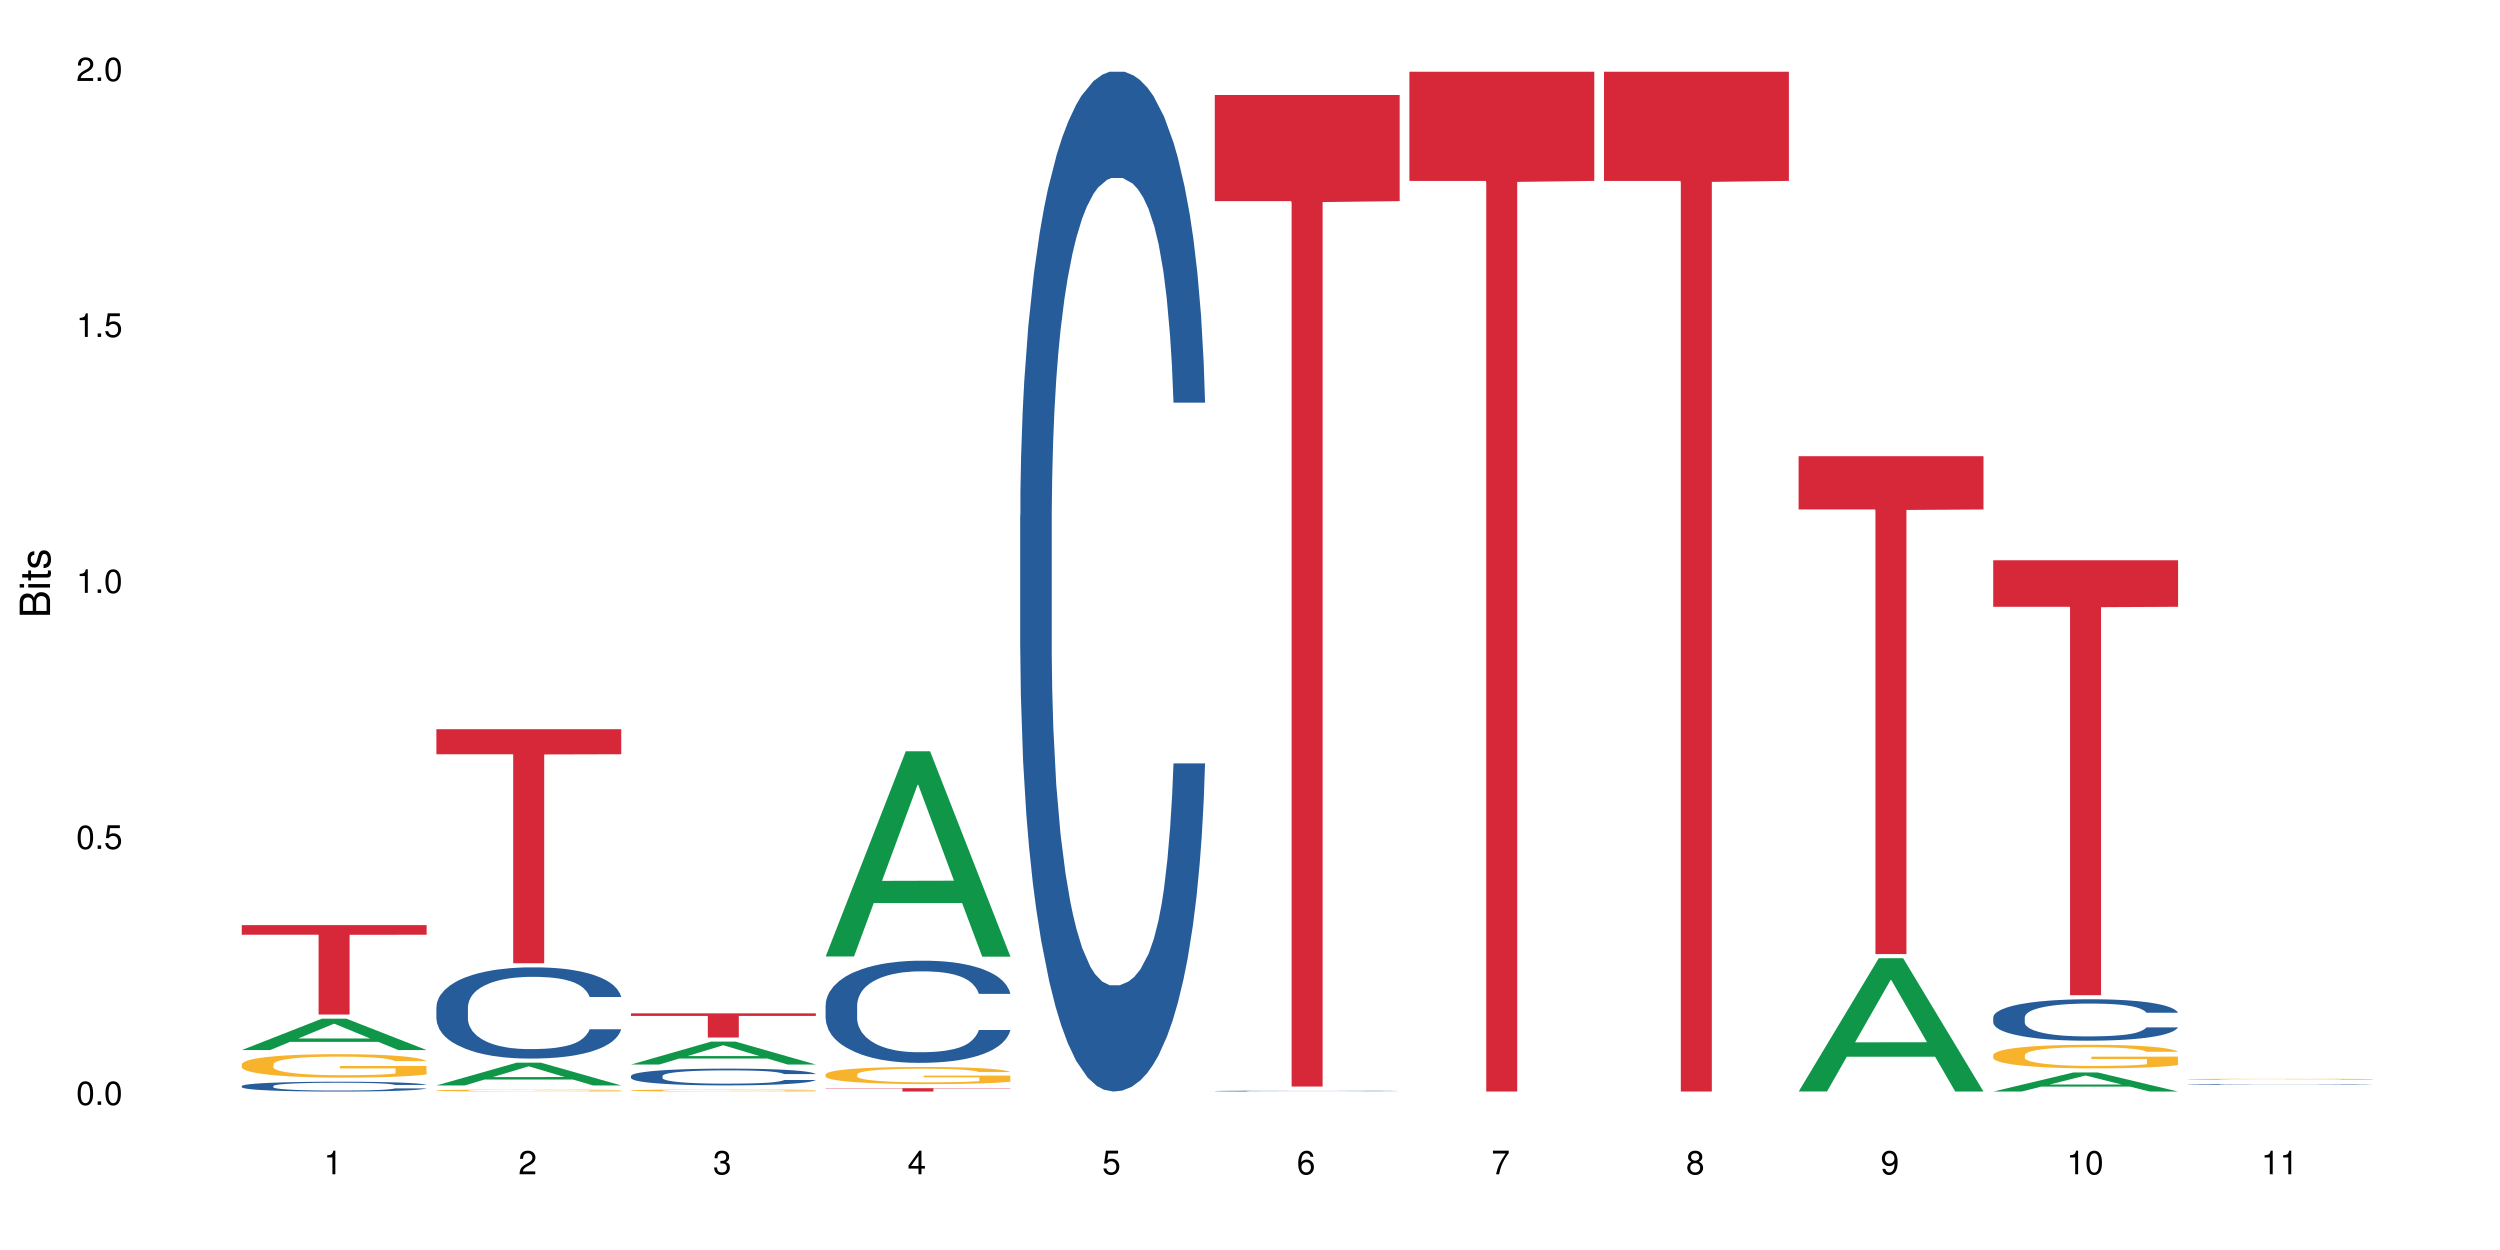 <?xml version="1.0" encoding="UTF-8"?>
<svg xmlns="http://www.w3.org/2000/svg" xmlns:xlink="http://www.w3.org/1999/xlink" width="720pt" height="360pt" viewBox="0 0 720 360" version="1.1">
<defs>
<g>
<symbol overflow="visible" id="glyph0-0">
<path style="stroke:none;" d=""/>
</symbol>
<symbol overflow="visible" id="glyph0-1">
<path style="stroke:none;" d="M 2.641 -6.797 C 2 -6.797 1.422 -6.531 1.078 -6.047 C 0.641 -5.453 0.406 -4.547 0.406 -3.297 C 0.406 -1 1.188 0.219 2.641 0.219 C 4.078 0.219 4.859 -1 4.859 -3.234 C 4.859 -4.562 4.656 -5.438 4.203 -6.047 C 3.844 -6.531 3.281 -6.797 2.641 -6.797 Z M 2.641 -6.047 C 3.547 -6.047 4 -5.125 4 -3.312 C 4 -1.375 3.562 -0.484 2.625 -0.484 C 1.734 -0.484 1.281 -1.422 1.281 -3.281 C 1.281 -5.141 1.734 -6.047 2.641 -6.047 Z M 2.641 -6.047 "/>
</symbol>
<symbol overflow="visible" id="glyph0-2">
<path style="stroke:none;" d="M 1.828 -1 L 0.828 -1 L 0.828 0 L 1.828 0 Z M 1.828 -1 "/>
</symbol>
<symbol overflow="visible" id="glyph0-3">
<path style="stroke:none;" d="M 4.562 -6.797 L 1.062 -6.797 L 0.547 -3.094 L 1.328 -3.094 C 1.719 -3.562 2.047 -3.734 2.578 -3.734 C 3.484 -3.734 4.062 -3.109 4.062 -2.094 C 4.062 -1.125 3.484 -0.531 2.578 -0.531 C 1.828 -0.531 1.375 -0.906 1.188 -1.672 L 0.328 -1.672 C 0.453 -1.109 0.547 -0.844 0.75 -0.594 C 1.125 -0.078 1.828 0.219 2.594 0.219 C 3.969 0.219 4.922 -0.781 4.922 -2.219 C 4.922 -3.562 4.031 -4.484 2.719 -4.484 C 2.25 -4.484 1.859 -4.359 1.469 -4.062 L 1.734 -5.969 L 4.562 -5.969 Z M 4.562 -6.797 "/>
</symbol>
<symbol overflow="visible" id="glyph0-4">
<path style="stroke:none;" d="M 2.484 -4.844 L 2.484 0 L 3.328 0 L 3.328 -6.797 L 2.766 -6.797 C 2.469 -5.75 2.281 -5.609 0.984 -5.453 L 0.984 -4.844 Z M 2.484 -4.844 "/>
</symbol>
<symbol overflow="visible" id="glyph0-5">
<path style="stroke:none;" d="M 4.859 -0.828 L 1.281 -0.828 C 1.359 -1.391 1.672 -1.75 2.5 -2.234 L 3.469 -2.75 C 4.406 -3.266 4.906 -3.969 4.906 -4.812 C 4.906 -5.375 4.672 -5.906 4.266 -6.266 C 3.859 -6.625 3.375 -6.797 2.719 -6.797 C 1.859 -6.797 1.219 -6.5 0.844 -5.922 C 0.609 -5.562 0.5 -5.125 0.484 -4.438 L 1.328 -4.438 C 1.359 -4.906 1.406 -5.188 1.531 -5.406 C 1.75 -5.812 2.188 -6.062 2.703 -6.062 C 3.469 -6.062 4.031 -5.516 4.031 -4.781 C 4.031 -4.25 3.719 -3.797 3.125 -3.438 L 2.234 -2.938 C 0.812 -2.141 0.406 -1.5 0.328 0 L 4.859 0 Z M 4.859 -0.828 "/>
</symbol>
<symbol overflow="visible" id="glyph0-6">
<path style="stroke:none;" d="M 2.125 -3.125 L 2.578 -3.125 C 3.516 -3.125 3.984 -2.703 3.984 -1.891 C 3.984 -1.031 3.469 -0.531 2.578 -0.531 C 1.656 -0.531 1.203 -0.984 1.156 -1.969 L 0.312 -1.969 C 0.344 -1.422 0.438 -1.078 0.609 -0.766 C 0.953 -0.109 1.625 0.219 2.547 0.219 C 3.953 0.219 4.859 -0.609 4.859 -1.906 C 4.859 -2.766 4.516 -3.25 3.703 -3.516 C 4.344 -3.766 4.656 -4.25 4.656 -4.938 C 4.656 -6.109 3.875 -6.797 2.578 -6.797 C 1.203 -6.797 0.484 -6.047 0.453 -4.609 L 1.297 -4.609 C 1.312 -5.016 1.344 -5.25 1.453 -5.453 C 1.641 -5.828 2.062 -6.062 2.594 -6.062 C 3.344 -6.062 3.797 -5.625 3.797 -4.906 C 3.797 -4.422 3.609 -4.141 3.25 -3.984 C 3.016 -3.891 2.719 -3.844 2.125 -3.844 Z M 2.125 -3.125 "/>
</symbol>
<symbol overflow="visible" id="glyph0-7">
<path style="stroke:none;" d="M 3.141 -1.625 L 3.141 0 L 3.984 0 L 3.984 -1.625 L 4.984 -1.625 L 4.984 -2.391 L 3.984 -2.391 L 3.984 -6.797 L 3.359 -6.797 L 0.266 -2.516 L 0.266 -1.625 Z M 3.141 -2.391 L 1 -2.391 L 3.141 -5.359 Z M 3.141 -2.391 "/>
</symbol>
<symbol overflow="visible" id="glyph0-8">
<path style="stroke:none;" d="M 4.781 -5.031 C 4.609 -6.141 3.891 -6.797 2.844 -6.797 C 2.094 -6.797 1.422 -6.438 1.031 -5.828 C 0.609 -5.172 0.406 -4.344 0.406 -3.094 C 0.406 -1.953 0.578 -1.234 0.984 -0.625 C 1.359 -0.078 1.953 0.219 2.703 0.219 C 3.984 0.219 4.922 -0.734 4.922 -2.078 C 4.922 -3.344 4.062 -4.234 2.844 -4.234 C 2.172 -4.234 1.641 -3.969 1.281 -3.469 C 1.281 -5.125 1.828 -6.047 2.797 -6.047 C 3.391 -6.047 3.797 -5.672 3.938 -5.031 Z M 2.734 -3.484 C 3.547 -3.484 4.062 -2.922 4.062 -2 C 4.062 -1.156 3.484 -0.531 2.703 -0.531 C 1.922 -0.531 1.328 -1.188 1.328 -2.047 C 1.328 -2.891 1.906 -3.484 2.734 -3.484 Z M 2.734 -3.484 "/>
</symbol>
<symbol overflow="visible" id="glyph0-9">
<path style="stroke:none;" d="M 4.984 -6.797 L 0.438 -6.797 L 0.438 -5.969 L 4.109 -5.969 C 2.5 -3.656 1.828 -2.234 1.328 0 L 2.219 0 C 2.594 -2.172 3.453 -4.047 4.984 -6.094 Z M 4.984 -6.797 "/>
</symbol>
<symbol overflow="visible" id="glyph0-10">
<path style="stroke:none;" d="M 3.75 -3.578 C 4.453 -4 4.688 -4.344 4.688 -4.984 C 4.688 -6.047 3.844 -6.797 2.641 -6.797 C 1.438 -6.797 0.594 -6.047 0.594 -4.984 C 0.594 -4.359 0.828 -4.016 1.516 -3.578 C 0.734 -3.203 0.359 -2.641 0.359 -1.891 C 0.359 -0.641 1.297 0.219 2.641 0.219 C 3.984 0.219 4.922 -0.641 4.922 -1.875 C 4.922 -2.641 4.531 -3.203 3.75 -3.578 Z M 2.641 -6.047 C 3.359 -6.047 3.812 -5.625 3.812 -4.969 C 3.812 -4.344 3.344 -3.922 2.641 -3.922 C 1.922 -3.922 1.453 -4.344 1.453 -4.984 C 1.453 -5.625 1.922 -6.047 2.641 -6.047 Z M 2.641 -3.203 C 3.484 -3.203 4.062 -2.672 4.062 -1.875 C 4.062 -1.062 3.484 -0.531 2.625 -0.531 C 1.797 -0.531 1.219 -1.078 1.219 -1.875 C 1.219 -2.672 1.797 -3.203 2.641 -3.203 Z M 2.641 -3.203 "/>
</symbol>
<symbol overflow="visible" id="glyph0-11">
<path style="stroke:none;" d="M 0.516 -1.547 C 0.672 -0.438 1.406 0.219 2.438 0.219 C 3.188 0.219 3.859 -0.141 4.266 -0.75 C 4.688 -1.406 4.891 -2.25 4.891 -3.484 C 4.891 -4.625 4.703 -5.359 4.312 -5.953 C 3.938 -6.5 3.344 -6.797 2.594 -6.797 C 1.297 -6.797 0.359 -5.844 0.359 -4.516 C 0.359 -3.25 1.234 -2.344 2.453 -2.344 C 3.094 -2.344 3.562 -2.578 4.016 -3.109 C 4 -1.453 3.469 -0.531 2.5 -0.531 C 1.906 -0.531 1.484 -0.906 1.359 -1.547 Z M 2.578 -6.062 C 3.375 -6.062 3.969 -5.406 3.969 -4.531 C 3.969 -3.688 3.375 -3.094 2.547 -3.094 C 1.734 -3.094 1.234 -3.672 1.234 -4.578 C 1.234 -5.438 1.797 -6.062 2.578 -6.062 Z M 2.578 -6.062 "/>
</symbol>
<symbol overflow="visible" id="glyph1-0">
<path style="stroke:none;" d=""/>
</symbol>
<symbol overflow="visible" id="glyph1-1">
<path style="stroke:none;" d="M 0 -0.953 L 0 -4.891 C 0 -5.719 -0.234 -6.344 -0.734 -6.797 C -1.188 -7.234 -1.812 -7.469 -2.5 -7.469 C -3.547 -7.469 -4.188 -7 -4.625 -5.875 C -4.984 -6.672 -5.641 -7.094 -6.531 -7.094 C -7.156 -7.094 -7.734 -6.859 -8.141 -6.391 C -8.562 -5.938 -8.75 -5.344 -8.75 -4.5 L -8.75 -0.953 Z M -4.984 -2.062 L -7.766 -2.062 L -7.766 -4.219 C -7.766 -4.844 -7.688 -5.203 -7.453 -5.5 C -7.219 -5.812 -6.859 -5.969 -6.375 -5.969 C -5.906 -5.969 -5.531 -5.812 -5.297 -5.5 C -5.062 -5.203 -4.984 -4.844 -4.984 -4.219 Z M -0.984 -2.062 L -4 -2.062 L -4 -4.781 C -4 -5.328 -3.859 -5.688 -3.578 -5.953 C -3.297 -6.219 -2.922 -6.359 -2.484 -6.359 C -2.062 -6.359 -1.688 -6.219 -1.406 -5.953 C -1.109 -5.688 -0.984 -5.328 -0.984 -4.781 Z M -0.984 -2.062 "/>
</symbol>
<symbol overflow="visible" id="glyph1-2">
<path style="stroke:none;" d="M -6.281 -1.797 L -6.281 -0.797 L 0 -0.797 L 0 -1.797 Z M -8.75 -1.797 L -8.75 -0.797 L -7.484 -0.797 L -7.484 -1.797 Z M -8.75 -1.797 "/>
</symbol>
<symbol overflow="visible" id="glyph1-3">
<path style="stroke:none;" d="M -6.281 -3.047 L -6.281 -2.016 L -8.016 -2.016 L -8.016 -1.016 L -6.281 -1.016 L -6.281 -0.172 L -5.469 -0.172 L -5.469 -1.016 L -0.719 -1.016 C -0.078 -1.016 0.281 -1.453 0.281 -2.234 C 0.281 -2.469 0.25 -2.719 0.188 -3.047 L -0.641 -3.047 C -0.609 -2.922 -0.594 -2.766 -0.594 -2.562 C -0.594 -2.141 -0.719 -2.016 -1.156 -2.016 L -5.469 -2.016 L -5.469 -3.047 Z M -6.281 -3.047 "/>
</symbol>
<symbol overflow="visible" id="glyph1-4">
<path style="stroke:none;" d="M -4.531 -5.25 C -5.766 -5.25 -6.469 -4.422 -6.469 -2.969 C -6.469 -1.516 -5.719 -0.562 -4.547 -0.562 C -3.562 -0.562 -3.094 -1.062 -2.734 -2.562 L -2.516 -3.484 C -2.344 -4.188 -2.094 -4.469 -1.625 -4.469 C -1.047 -4.469 -0.641 -3.875 -0.641 -3 C -0.641 -2.453 -0.797 -2 -1.062 -1.75 C -1.25 -1.594 -1.422 -1.531 -1.875 -1.469 L -1.875 -0.406 C -0.422 -0.453 0.281 -1.266 0.281 -2.922 C 0.281 -4.5 -0.5 -5.516 -1.719 -5.516 C -2.656 -5.516 -3.172 -4.984 -3.469 -3.734 L -3.703 -2.766 C -3.891 -1.953 -4.156 -1.609 -4.594 -1.609 C -5.172 -1.609 -5.547 -2.125 -5.547 -2.938 C -5.547 -3.75 -5.203 -4.172 -4.531 -4.203 Z M -4.531 -5.25 "/>
</symbol>
</g>
</defs>
<g id="surface120470">
<rect x="0" y="0" width="720" height="360" style="fill:rgb(100%,100%,100%);fill-opacity:1;stroke:none;"/>
<path style=" stroke:none;fill-rule:nonzero;fill:rgb(6.275%,58.824%,28.235%);fill-opacity:1;" d="M 69.629 302.414 L 69.688 302.406 L 92.723 293.371 L 99.723 293.371 L 122.875 302.422 L 114.738 302.422 L 108.938 300.059 L 83.508 300.059 L 77.82 302.414 L 69.629 302.414 L 85.957 299.082 L 106.605 299.074 L 96.309 294.852 L 96.195 294.84 L 96.082 294.867 L 85.898 299.074 L 85.957 299.082 Z M 69.629 302.414 "/>
<path style=" stroke:none;fill-rule:nonzero;fill:rgb(14.51%,36.078%,60%);fill-opacity:1;" d="M 69.629 312.773 L 69.695 312.77 L 69.695 312.707 L 69.891 312.609 L 70.344 312.484 L 70.797 312.398 L 71.969 312.246 L 73.59 312.098 L 75.277 311.984 L 76.512 311.918 L 77.617 311.867 L 80.148 311.77 L 81.773 311.723 L 83.523 311.676 L 85.668 311.633 L 87.227 311.605 L 90.73 311.566 L 93.328 311.547 L 95.344 311.539 L 99.691 311.539 L 102.289 311.551 L 104.172 311.562 L 106.25 311.586 L 108.004 311.605 L 111.055 311.664 L 113.781 311.738 L 115.016 311.777 L 116.965 311.859 L 118.457 311.938 L 119.496 312.004 L 120.664 312.098 L 121.703 312.215 L 122.484 312.348 L 122.875 312.457 L 113.781 312.457 L 113.328 312.355 L 112.809 312.273 L 111.836 312.168 L 110.859 312.094 L 109.496 312.02 L 108.266 311.969 L 106.574 311.922 L 105.082 311.891 L 103.523 311.867 L 102.031 311.852 L 99.172 311.836 L 95.863 311.836 L 94.629 311.84 L 92.098 311.859 L 90.73 311.879 L 88.785 311.914 L 87.422 311.949 L 85.797 312 L 84.695 312.043 L 83.328 312.113 L 82.355 312.172 L 81.254 312.258 L 80.602 312.32 L 80.02 312.395 L 79.5 312.48 L 79.109 312.57 L 78.852 312.664 L 78.719 312.758 L 78.719 313.16 L 78.852 313.254 L 79.176 313.363 L 80.02 313.52 L 81.254 313.656 L 82.68 313.766 L 84.043 313.844 L 84.824 313.879 L 85.863 313.922 L 87.484 313.973 L 89.824 314.023 L 91.188 314.043 L 93.266 314.066 L 95.406 314.074 L 98.266 314.074 L 100.797 314.066 L 102.484 314.051 L 104.238 314.031 L 106.641 313.988 L 108.133 313.945 L 109.434 313.898 L 110.406 313.848 L 111.055 313.805 L 112.031 313.727 L 112.809 313.637 L 113.395 313.547 L 113.781 313.461 L 122.875 313.461 L 122.484 313.562 L 121.898 313.664 L 121.316 313.738 L 120.406 313.828 L 119.367 313.91 L 117.875 314 L 116.641 314.059 L 115.016 314.125 L 113.523 314.176 L 111.898 314.219 L 109.496 314.27 L 107.938 314.297 L 106.25 314.32 L 104.238 314.34 L 101.707 314.359 L 98.977 314.367 L 96.445 314.371 L 93.719 314.367 L 91.707 314.355 L 89.043 314.332 L 85.73 314.285 L 83.328 314.234 L 81.445 314.188 L 79.824 314.137 L 78.004 314.066 L 75.668 313.953 L 74.238 313.863 L 73.266 313.793 L 72.16 313.691 L 71.383 313.598 L 70.473 313.453 L 69.824 313.27 L 69.629 313.129 Z M 69.629 312.773 "/>
<path style=" stroke:none;fill-rule:nonzero;fill:rgb(96.863%,70.196%,16.863%);fill-opacity:1;" d="M 69.629 306.496 L 69.695 306.488 L 69.695 306.367 L 69.953 306.09 L 70.602 305.707 L 71.449 305.391 L 72.355 305.145 L 72.941 305.016 L 73.914 304.828 L 74.758 304.695 L 76.902 304.418 L 79.629 304.156 L 81.121 304.047 L 82.809 303.941 L 85.215 303.824 L 86.316 303.781 L 89.691 303.684 L 93.523 303.621 L 97.746 303.602 L 99.691 303.609 L 102.355 303.633 L 105.992 303.699 L 108.07 303.762 L 109.691 303.824 L 111.379 303.902 L 113.457 304.027 L 115.406 304.176 L 116.965 304.324 L 118.523 304.508 L 119.82 304.707 L 120.926 304.922 L 121.898 305.18 L 122.484 305.398 L 122.875 305.613 L 113.848 305.613 L 113.328 305.398 L 112.742 305.23 L 111.77 305.027 L 110.797 304.879 L 109.82 304.762 L 108.004 304.602 L 106.445 304.504 L 104.496 304.418 L 102.613 304.359 L 100.473 304.324 L 99.172 304.312 L 95.73 304.312 L 92.613 304.355 L 90.797 304.402 L 89.5 304.453 L 87.68 304.547 L 86.578 304.621 L 85.926 304.668 L 83.98 304.859 L 82.68 305.035 L 81.965 305.152 L 81.059 305.336 L 80.406 305.504 L 79.695 305.75 L 79.305 305.934 L 78.785 306.355 L 78.719 307.465 L 78.914 307.699 L 79.305 307.953 L 79.824 308.176 L 80.602 308.41 L 81.383 308.59 L 82.746 308.828 L 83.914 308.988 L 84.824 309.094 L 86.578 309.262 L 87.289 309.316 L 88.98 309.43 L 90.73 309.516 L 92.875 309.59 L 94.5 309.625 L 97.094 309.656 L 100.406 309.656 L 104.305 309.621 L 106.77 309.57 L 108.457 309.52 L 109.562 309.477 L 110.926 309.41 L 111.898 309.348 L 112.809 309.281 L 113.914 309.176 L 113.914 307.699 L 97.875 307.695 L 97.875 307.004 L 122.809 306.996 L 122.875 309.41 L 121.512 309.578 L 119.82 309.738 L 118.199 309.859 L 116.512 309.965 L 114.109 310.082 L 112.16 310.156 L 109.172 310.242 L 106.445 310.297 L 103.59 310.336 L 101.055 310.355 L 98.07 310.359 L 95.406 310.348 L 92.551 310.312 L 90.277 310.262 L 88.199 310.199 L 86.121 310.121 L 83.523 309.988 L 81.836 309.887 L 80.082 309.754 L 78.332 309.602 L 76.773 309.434 L 75.734 309.305 L 74.695 309.156 L 73.59 308.973 L 72.551 308.762 L 71.773 308.57 L 71.059 308.355 L 70.539 308.152 L 70.02 307.871 L 69.758 307.652 L 69.629 307.461 Z M 69.629 306.496 "/>
<path style=" stroke:none;fill-rule:nonzero;fill:rgb(83.922%,15.686%,22.353%);fill-opacity:1;" d="M 69.629 266.445 L 122.875 266.445 L 122.875 269.203 L 100.684 269.227 L 100.684 292.191 L 91.754 292.191 L 91.754 269.25 L 91.625 269.203 L 69.629 269.203 Z M 69.629 266.445 "/>
<path style=" stroke:none;fill-rule:nonzero;fill:rgb(6.275%,58.824%,28.235%);fill-opacity:1;" d="M 125.676 312.605 L 125.734 312.598 L 148.77 306.051 L 155.77 306.051 L 178.918 312.613 L 170.785 312.613 L 164.984 310.898 L 139.555 310.898 L 133.867 312.605 L 125.676 312.605 L 142 310.191 L 162.652 310.184 L 152.355 307.121 L 152.242 307.117 L 152.129 307.137 L 141.945 310.184 L 142 310.191 Z M 125.676 312.605 "/>
<path style=" stroke:none;fill-rule:nonzero;fill:rgb(14.51%,36.078%,60%);fill-opacity:1;" d="M 125.676 290.035 L 125.742 290.012 L 125.742 289.434 L 125.934 288.523 L 126.391 287.371 L 126.844 286.578 L 128.012 285.16 L 129.637 283.793 L 131.324 282.738 L 132.559 282.113 L 133.664 281.633 L 136.195 280.742 L 137.816 280.289 L 139.57 279.879 L 141.715 279.473 L 143.273 279.23 L 146.777 278.848 L 149.375 278.68 L 151.391 278.605 L 155.738 278.605 L 158.336 278.703 L 160.219 278.824 L 162.297 279.016 L 164.051 279.23 L 167.102 279.758 L 169.828 280.434 L 171.062 280.816 L 173.012 281.559 L 174.504 282.281 L 175.543 282.906 L 176.711 283.793 L 177.75 284.875 L 178.531 286.098 L 178.918 287.129 L 169.828 287.129 L 169.375 286.168 L 168.855 285.426 L 167.883 284.441 L 166.906 283.746 L 165.543 283.047 L 164.309 282.594 L 162.621 282.137 L 161.129 281.848 L 159.57 281.633 L 158.078 281.488 L 155.219 281.344 L 151.906 281.344 L 150.676 281.391 L 148.141 281.586 L 146.777 281.754 L 144.832 282.09 L 143.469 282.402 L 141.844 282.879 L 140.738 283.289 L 139.375 283.914 L 138.402 284.465 L 137.297 285.258 L 136.648 285.859 L 136.066 286.531 L 135.547 287.32 L 135.156 288.164 L 134.895 289.051 L 134.766 289.914 L 134.766 293.637 L 134.895 294.5 L 135.219 295.508 L 136.066 296.973 L 137.297 298.246 L 138.727 299.254 L 140.09 299.973 L 140.871 300.309 L 141.91 300.695 L 143.531 301.176 L 145.871 301.652 L 147.234 301.848 L 149.312 302.039 L 151.453 302.133 L 154.312 302.133 L 156.844 302.039 L 158.531 301.918 L 160.285 301.727 L 162.688 301.316 L 164.18 300.934 L 165.48 300.477 L 166.453 300.023 L 167.102 299.637 L 168.074 298.895 L 168.855 298.078 L 169.441 297.238 L 169.828 296.422 L 178.918 296.422 L 178.531 297.379 L 177.945 298.316 L 177.363 299.012 L 176.453 299.855 L 175.414 300.598 L 173.922 301.438 L 172.688 301.988 L 171.062 302.59 L 169.57 303.047 L 167.945 303.453 L 165.543 303.934 L 163.984 304.176 L 162.297 304.391 L 160.285 304.582 L 157.754 304.75 L 155.023 304.848 L 152.492 304.871 L 149.766 304.824 L 147.754 304.727 L 145.09 304.512 L 141.777 304.078 L 139.375 303.621 L 137.492 303.168 L 135.871 302.688 L 134.051 302.039 L 131.715 300.98 L 130.285 300.164 L 129.312 299.492 L 128.207 298.559 L 127.43 297.719 L 126.52 296.371 L 125.871 294.668 L 125.676 293.348 Z M 125.676 290.035 "/>
<path style=" stroke:none;fill-rule:nonzero;fill:rgb(96.863%,70.196%,16.863%);fill-opacity:1;" d="M 125.676 314.039 L 125.742 314.039 L 125.742 314.027 L 126 314.004 L 126.648 313.973 L 127.492 313.945 L 128.402 313.922 L 128.988 313.914 L 129.961 313.895 L 130.805 313.883 L 132.949 313.859 L 135.676 313.84 L 137.168 313.828 L 138.855 313.82 L 141.258 313.809 L 142.363 313.805 L 145.738 313.797 L 149.57 313.793 L 158.402 313.793 L 162.039 313.801 L 164.117 313.805 L 165.738 313.809 L 167.426 313.816 L 169.504 313.828 L 171.453 313.84 L 173.012 313.852 L 174.57 313.867 L 175.867 313.887 L 176.973 313.906 L 177.945 313.926 L 178.531 313.945 L 178.918 313.965 L 169.895 313.965 L 169.375 313.945 L 168.789 313.93 L 167.816 313.914 L 166.844 313.902 L 165.867 313.891 L 164.051 313.875 L 162.492 313.867 L 160.543 313.859 L 158.66 313.855 L 156.52 313.852 L 151.777 313.852 L 148.66 313.855 L 146.844 313.859 L 145.543 313.863 L 143.727 313.871 L 142.621 313.879 L 141.973 313.883 L 140.027 313.898 L 138.727 313.914 L 138.012 313.926 L 137.105 313.941 L 136.453 313.953 L 135.738 313.977 L 135.352 313.992 L 134.832 314.027 L 134.766 314.121 L 134.961 314.141 L 135.352 314.164 L 135.871 314.184 L 136.648 314.203 L 137.43 314.219 L 138.793 314.238 L 139.961 314.254 L 140.871 314.262 L 142.621 314.277 L 143.336 314.281 L 145.023 314.289 L 146.777 314.297 L 148.922 314.305 L 150.543 314.309 L 160.348 314.309 L 162.816 314.305 L 164.504 314.297 L 165.609 314.297 L 166.973 314.289 L 167.945 314.285 L 168.855 314.277 L 169.961 314.27 L 169.961 314.141 L 153.922 314.141 L 153.922 314.082 L 178.855 314.082 L 178.918 314.289 L 177.555 314.305 L 175.867 314.316 L 174.246 314.328 L 172.555 314.336 L 170.152 314.348 L 168.207 314.352 L 165.219 314.359 L 162.492 314.367 L 159.637 314.367 L 157.102 314.371 L 151.453 314.371 L 148.598 314.367 L 146.324 314.363 L 144.246 314.355 L 142.168 314.352 L 139.57 314.34 L 137.883 314.328 L 136.129 314.32 L 134.375 314.305 L 132.816 314.293 L 131.777 314.281 L 130.742 314.266 L 129.637 314.25 L 128.598 314.234 L 127.82 314.219 L 127.105 314.199 L 126.586 314.18 L 126.066 314.156 L 125.805 314.137 L 125.676 314.121 Z M 125.676 314.039 "/>
<path style=" stroke:none;fill-rule:nonzero;fill:rgb(83.922%,15.686%,22.353%);fill-opacity:1;" d="M 125.676 210 L 178.918 210 L 178.918 217.219 L 156.73 217.281 L 156.73 277.43 L 147.801 277.43 L 147.801 217.344 L 147.672 217.219 L 125.676 217.219 Z M 125.676 210 "/>
<path style=" stroke:none;fill-rule:nonzero;fill:rgb(6.275%,58.824%,28.235%);fill-opacity:1;" d="M 181.723 306.578 L 181.777 306.574 L 204.816 299.98 L 211.812 299.98 L 234.965 306.586 L 226.832 306.586 L 221.031 304.859 L 195.602 304.859 L 189.914 306.578 L 181.723 306.578 L 198.047 304.148 L 218.695 304.141 L 208.402 301.059 L 208.289 301.051 L 208.172 301.07 L 197.992 304.141 L 198.047 304.148 Z M 181.723 306.578 "/>
<path style=" stroke:none;fill-rule:nonzero;fill:rgb(14.51%,36.078%,60%);fill-opacity:1;" d="M 181.723 309.867 L 181.785 309.859 L 181.785 309.754 L 181.98 309.586 L 182.438 309.375 L 182.891 309.23 L 184.059 308.969 L 185.684 308.719 L 187.371 308.523 L 188.605 308.41 L 189.707 308.32 L 192.242 308.156 L 193.863 308.074 L 195.617 308 L 197.762 307.922 L 199.32 307.879 L 202.824 307.809 L 205.422 307.777 L 207.434 307.766 L 211.785 307.766 L 214.383 307.781 L 216.266 307.805 L 218.344 307.84 L 220.098 307.879 L 223.148 307.977 L 225.875 308.102 L 227.109 308.172 L 229.059 308.309 L 230.551 308.441 L 231.59 308.555 L 232.758 308.719 L 233.797 308.918 L 234.578 309.141 L 234.965 309.332 L 225.875 309.332 L 225.422 309.156 L 224.902 309.02 L 223.926 308.836 L 222.953 308.711 L 221.59 308.582 L 220.355 308.496 L 218.668 308.414 L 217.176 308.359 L 215.617 308.32 L 214.121 308.293 L 211.266 308.27 L 207.953 308.27 L 206.723 308.277 L 204.188 308.312 L 202.824 308.344 L 200.875 308.406 L 199.512 308.461 L 197.891 308.551 L 196.785 308.625 L 195.422 308.738 L 194.449 308.84 L 193.344 308.988 L 192.695 309.098 L 192.109 309.223 L 191.59 309.367 L 191.203 309.52 L 190.941 309.684 L 190.812 309.844 L 190.812 310.527 L 190.941 310.688 L 191.266 310.871 L 192.109 311.141 L 193.344 311.375 L 194.773 311.559 L 196.137 311.691 L 196.918 311.754 L 197.953 311.824 L 199.578 311.914 L 201.914 312 L 203.281 312.035 L 205.355 312.07 L 207.5 312.09 L 210.355 312.09 L 212.891 312.07 L 214.578 312.051 L 216.332 312.016 L 218.734 311.938 L 220.227 311.867 L 221.523 311.785 L 222.5 311.699 L 223.148 311.629 L 224.121 311.492 L 224.902 311.344 L 225.484 311.188 L 225.875 311.039 L 234.965 311.039 L 234.578 311.215 L 233.992 311.387 L 233.406 311.516 L 232.5 311.672 L 231.461 311.809 L 229.965 311.961 L 228.734 312.062 L 227.109 312.172 L 225.617 312.258 L 223.992 312.332 L 221.59 312.422 L 220.031 312.465 L 218.344 312.504 L 216.332 312.539 L 213.797 312.57 L 211.07 312.586 L 208.539 312.594 L 205.812 312.582 L 203.801 312.566 L 201.137 312.527 L 197.824 312.445 L 195.422 312.363 L 193.539 312.277 L 191.918 312.191 L 190.098 312.07 L 187.762 311.879 L 186.332 311.727 L 185.359 311.605 L 184.254 311.434 L 183.477 311.277 L 182.566 311.031 L 181.918 310.719 L 181.723 310.473 Z M 181.723 309.867 "/>
<path style=" stroke:none;fill-rule:nonzero;fill:rgb(96.863%,70.196%,16.863%);fill-opacity:1;" d="M 181.723 314.027 L 181.785 314.027 L 181.785 314.016 L 182.047 313.992 L 182.695 313.957 L 183.539 313.93 L 184.449 313.91 L 185.035 313.898 L 186.008 313.879 L 186.852 313.867 L 188.996 313.844 L 191.723 313.82 L 193.215 313.812 L 194.902 313.801 L 197.305 313.793 L 198.41 313.789 L 201.785 313.777 L 205.617 313.773 L 214.449 313.773 L 218.082 313.781 L 220.16 313.785 L 221.785 313.793 L 223.473 313.797 L 225.551 313.809 L 227.5 313.824 L 229.059 313.836 L 230.617 313.852 L 231.914 313.871 L 233.02 313.891 L 233.992 313.91 L 234.578 313.93 L 234.965 313.949 L 225.941 313.949 L 225.422 313.93 L 224.836 313.918 L 223.863 313.898 L 222.891 313.887 L 221.914 313.875 L 220.098 313.859 L 218.539 313.852 L 216.59 313.844 L 214.707 313.84 L 212.566 313.836 L 207.824 313.836 L 204.707 313.84 L 202.891 313.844 L 201.59 313.848 L 199.773 313.855 L 198.668 313.863 L 198.02 313.867 L 196.07 313.883 L 194.773 313.898 L 194.059 313.91 L 193.148 313.926 L 192.5 313.941 L 191.785 313.961 L 191.398 313.98 L 190.879 314.016 L 190.812 314.113 L 191.008 314.137 L 191.398 314.156 L 191.918 314.176 L 192.695 314.199 L 193.477 314.215 L 194.84 314.234 L 196.008 314.25 L 196.918 314.258 L 198.668 314.273 L 199.383 314.277 L 201.07 314.289 L 202.824 314.297 L 204.969 314.301 L 206.59 314.305 L 209.188 314.309 L 212.5 314.309 L 216.395 314.305 L 218.863 314.301 L 220.551 314.297 L 221.656 314.293 L 223.02 314.285 L 223.992 314.281 L 224.902 314.273 L 226.004 314.266 L 226.004 314.137 L 209.969 314.133 L 209.969 314.074 L 234.902 314.074 L 234.965 314.285 L 233.602 314.301 L 231.914 314.316 L 230.293 314.328 L 228.602 314.336 L 226.199 314.348 L 224.254 314.352 L 221.266 314.359 L 218.539 314.363 L 215.68 314.367 L 213.148 314.371 L 207.5 314.371 L 204.645 314.367 L 202.371 314.363 L 198.215 314.348 L 195.617 314.336 L 193.93 314.328 L 190.422 314.305 L 188.863 314.289 L 186.785 314.266 L 185.684 314.246 L 184.645 314.23 L 183.863 314.211 L 183.152 314.191 L 182.633 314.176 L 182.113 314.148 L 181.852 314.129 L 181.723 314.113 Z M 181.723 314.027 "/>
<path style=" stroke:none;fill-rule:nonzero;fill:rgb(83.922%,15.686%,22.353%);fill-opacity:1;" d="M 181.723 291.84 L 234.965 291.84 L 234.965 292.582 L 212.777 292.59 L 212.777 298.801 L 203.848 298.801 L 203.848 292.598 L 203.719 292.582 L 181.723 292.582 Z M 181.723 291.84 "/>
<path style=" stroke:none;fill-rule:nonzero;fill:rgb(6.275%,58.824%,28.235%);fill-opacity:1;" d="M 237.77 275.465 L 237.824 275.406 L 260.863 216.355 L 267.859 216.355 L 291.012 275.52 L 282.879 275.52 L 277.074 260.074 L 251.648 260.074 L 245.961 275.465 L 237.77 275.465 L 254.094 253.688 L 274.742 253.633 L 264.449 226.02 L 264.332 225.965 L 264.219 226.133 L 254.039 253.633 L 254.094 253.688 Z M 237.77 275.465 "/>
<path style=" stroke:none;fill-rule:nonzero;fill:rgb(14.51%,36.078%,60%);fill-opacity:1;" d="M 237.77 289.492 L 237.832 289.465 L 237.832 288.82 L 238.027 287.801 L 238.484 286.508 L 238.938 285.621 L 240.105 284.035 L 241.73 282.504 L 243.418 281.32 L 244.652 280.625 L 245.754 280.086 L 248.289 279.09 L 249.91 278.582 L 251.664 278.125 L 253.805 277.668 L 255.363 277.398 L 258.871 276.969 L 261.469 276.781 L 263.48 276.699 L 267.832 276.699 L 270.43 276.805 L 272.312 276.941 L 274.391 277.156 L 276.145 277.398 L 279.195 277.988 L 281.922 278.742 L 283.156 279.172 L 285.105 280.004 L 286.598 280.812 L 287.637 281.512 L 288.805 282.504 L 289.844 283.715 L 290.621 285.086 L 291.012 286.242 L 281.922 286.242 L 281.469 285.164 L 280.949 284.332 L 279.973 283.23 L 279 282.449 L 277.637 281.672 L 276.402 281.16 L 274.715 280.648 L 273.223 280.328 L 271.664 280.086 L 270.168 279.926 L 267.312 279.762 L 264 279.762 L 262.766 279.816 L 260.234 280.031 L 258.871 280.219 L 256.922 280.598 L 255.559 280.945 L 253.938 281.484 L 252.832 281.941 L 251.469 282.641 L 250.496 283.258 L 249.391 284.145 L 248.742 284.816 L 248.156 285.57 L 247.637 286.457 L 247.25 287.398 L 246.988 288.391 L 246.859 289.359 L 246.859 293.523 L 246.988 294.492 L 247.312 295.621 L 248.156 297.262 L 249.391 298.688 L 250.82 299.816 L 252.184 300.621 L 252.961 300.996 L 254 301.426 L 255.625 301.965 L 257.961 302.504 L 259.324 302.719 L 261.402 302.934 L 263.547 303.039 L 266.402 303.039 L 268.938 302.934 L 270.625 302.797 L 272.379 302.582 L 274.781 302.125 L 276.273 301.695 L 277.57 301.188 L 278.547 300.676 L 279.195 300.246 L 280.168 299.41 L 280.949 298.496 L 281.531 297.559 L 281.922 296.645 L 291.012 296.645 L 290.621 297.719 L 290.039 298.766 L 289.453 299.547 L 288.547 300.488 L 287.508 301.32 L 286.012 302.262 L 284.777 302.879 L 283.156 303.551 L 281.664 304.062 L 280.039 304.52 L 277.637 305.055 L 276.078 305.324 L 274.391 305.566 L 272.379 305.781 L 269.844 305.969 L 267.117 306.078 L 264.586 306.105 L 261.859 306.051 L 259.844 305.941 L 257.184 305.703 L 253.871 305.219 L 251.469 304.707 L 249.586 304.195 L 247.961 303.66 L 246.145 302.934 L 243.809 301.75 L 242.379 300.836 L 241.406 300.082 L 240.301 299.035 L 239.523 298.094 L 238.613 296.59 L 237.965 294.68 L 237.77 293.203 Z M 237.77 289.492 "/>
<path style=" stroke:none;fill-rule:nonzero;fill:rgb(96.863%,70.196%,16.863%);fill-opacity:1;" d="M 237.77 309.398 L 237.832 309.395 L 237.832 309.305 L 238.094 309.102 L 238.742 308.82 L 239.586 308.59 L 240.496 308.41 L 241.078 308.316 L 242.055 308.18 L 242.898 308.082 L 245.039 307.879 L 247.77 307.691 L 249.262 307.609 L 250.949 307.531 L 253.352 307.445 L 254.457 307.414 L 257.832 307.344 L 261.664 307.297 L 265.883 307.285 L 267.832 307.289 L 270.492 307.305 L 274.129 307.355 L 276.207 307.402 L 277.832 307.445 L 279.52 307.504 L 281.598 307.594 L 283.547 307.703 L 285.105 307.812 L 286.66 307.945 L 287.961 308.09 L 289.066 308.25 L 290.039 308.438 L 290.621 308.598 L 291.012 308.754 L 281.988 308.754 L 281.469 308.598 L 280.883 308.473 L 279.91 308.324 L 278.934 308.219 L 277.961 308.133 L 276.145 308.016 L 274.586 307.941 L 272.637 307.879 L 270.754 307.84 L 268.609 307.812 L 267.312 307.801 L 263.871 307.801 L 260.754 307.836 L 258.938 307.871 L 257.637 307.906 L 255.82 307.973 L 254.715 308.027 L 254.066 308.062 L 252.117 308.203 L 250.82 308.328 L 250.105 308.414 L 249.195 308.551 L 248.547 308.672 L 247.832 308.852 L 247.441 308.988 L 246.922 309.297 L 246.859 310.105 L 247.055 310.277 L 247.441 310.461 L 247.961 310.625 L 248.742 310.797 L 249.52 310.926 L 250.883 311.102 L 252.055 311.219 L 252.961 311.297 L 254.715 311.418 L 255.43 311.461 L 257.117 311.539 L 258.871 311.605 L 261.016 311.656 L 262.637 311.684 L 265.234 311.707 L 268.547 311.707 L 272.441 311.68 L 274.91 311.645 L 276.598 311.609 L 277.703 311.578 L 279.066 311.527 L 280.039 311.48 L 280.949 311.434 L 282.051 311.355 L 282.051 310.277 L 266.016 310.273 L 266.016 309.77 L 290.949 309.766 L 291.012 311.527 L 289.648 311.648 L 287.961 311.766 L 286.336 311.855 L 284.648 311.934 L 282.246 312.02 L 280.297 312.074 L 277.312 312.137 L 274.586 312.176 L 271.727 312.203 L 269.195 312.219 L 266.207 312.223 L 263.547 312.211 L 260.688 312.184 L 258.418 312.148 L 256.34 312.105 L 254.262 312.047 L 251.664 311.949 L 249.977 311.875 L 248.223 311.781 L 246.469 311.668 L 244.91 311.547 L 243.871 311.449 L 242.832 311.344 L 241.73 311.207 L 240.691 311.055 L 239.91 310.914 L 239.195 310.758 L 238.676 310.605 L 238.156 310.402 L 237.898 310.242 L 237.77 310.102 Z M 237.77 309.398 "/>
<path style=" stroke:none;fill-rule:nonzero;fill:rgb(83.922%,15.686%,22.353%);fill-opacity:1;" d="M 237.77 313.402 L 291.012 313.402 L 291.012 313.504 L 268.82 313.504 L 268.82 314.371 L 259.895 314.371 L 259.895 313.508 L 259.766 313.504 L 237.77 313.504 Z M 237.77 313.402 "/>
<path style=" stroke:none;fill-rule:nonzero;fill:rgb(14.51%,36.078%,60%);fill-opacity:1;" d="M 293.816 148.457 L 293.879 148.188 L 293.879 141.742 L 294.074 131.543 L 294.527 118.656 L 294.984 109.797 L 296.152 93.957 L 297.777 78.652 L 299.465 66.84 L 300.699 59.859 L 301.801 54.492 L 304.332 44.559 L 305.957 39.457 L 307.711 34.891 L 309.852 30.328 L 311.41 27.645 L 314.918 23.348 L 317.516 21.469 L 319.527 20.664 L 323.879 20.664 L 326.477 21.738 L 328.359 23.078 L 330.438 25.227 L 332.191 27.645 L 335.242 33.551 L 337.969 41.066 L 339.203 45.363 L 341.148 53.684 L 342.645 61.738 L 343.684 68.719 L 344.852 78.652 L 345.891 90.734 L 346.668 104.426 L 347.059 115.969 L 337.969 115.969 L 337.516 105.23 L 336.996 96.91 L 336.02 85.902 L 335.047 78.117 L 333.684 70.332 L 332.449 65.23 L 330.762 60.129 L 329.266 56.906 L 327.711 54.492 L 326.215 52.879 L 323.359 51.27 L 320.047 51.27 L 318.812 51.805 L 316.281 53.953 L 314.918 55.832 L 312.969 59.59 L 311.605 63.082 L 309.984 68.449 L 308.879 73.016 L 307.516 79.996 L 306.543 86.172 L 305.438 95.031 L 304.789 101.742 L 304.203 109.258 L 303.684 118.117 L 303.293 127.516 L 303.035 137.449 L 302.906 147.113 L 302.906 188.727 L 303.035 198.391 L 303.359 209.668 L 304.203 226.043 L 305.438 240.273 L 306.867 251.547 L 308.23 259.602 L 309.008 263.359 L 310.047 267.656 L 311.672 273.027 L 314.008 278.395 L 315.371 280.543 L 317.449 282.691 L 319.594 283.766 L 322.449 283.766 L 324.98 282.691 L 326.672 281.348 L 328.422 279.199 L 330.824 274.637 L 332.32 270.34 L 333.617 265.242 L 334.594 260.141 L 335.242 255.844 L 336.215 247.52 L 336.996 238.395 L 337.578 228.996 L 337.969 219.867 L 347.059 219.867 L 346.668 230.609 L 346.086 241.078 L 345.5 248.863 L 344.59 258.262 L 343.551 266.582 L 342.059 275.98 L 340.824 282.152 L 339.203 288.867 L 337.707 293.969 L 336.086 298.531 L 333.684 303.898 L 332.125 306.586 L 330.438 309 L 328.422 311.148 L 325.891 313.027 L 323.164 314.102 L 320.633 314.371 L 317.906 313.832 L 315.891 312.762 L 313.23 310.344 L 309.918 305.512 L 307.516 300.41 L 305.633 295.309 L 304.008 289.941 L 302.191 282.691 L 299.852 270.879 L 298.426 261.75 L 297.449 254.234 L 296.348 243.762 L 295.566 234.367 L 294.66 219.332 L 294.008 200.27 L 293.816 185.504 Z M 293.816 148.457 "/>
<path style=" stroke:none;fill-rule:nonzero;fill:rgb(14.51%,36.078%,60%);fill-opacity:1;" d="M 349.859 314.223 L 349.926 314.223 L 349.926 314.219 L 350.121 314.207 L 350.574 314.195 L 351.031 314.188 L 352.199 314.176 L 353.82 314.16 L 355.512 314.148 L 356.742 314.145 L 357.848 314.141 L 360.379 314.129 L 362.004 314.125 L 363.758 314.121 L 365.898 314.117 L 367.457 314.117 L 370.965 314.113 L 373.562 314.109 L 382.523 314.109 L 384.406 314.113 L 386.484 314.113 L 388.234 314.117 L 391.289 314.121 L 394.016 314.129 L 395.25 314.133 L 397.195 314.137 L 398.691 314.145 L 399.73 314.152 L 400.898 314.16 L 401.938 314.172 L 402.715 314.184 L 403.105 314.195 L 394.016 314.195 L 393.559 314.184 L 393.039 314.176 L 391.094 314.16 L 389.73 314.152 L 388.496 314.148 L 386.809 314.145 L 385.312 314.141 L 383.754 314.141 L 382.262 314.137 L 374.859 314.137 L 372.328 314.141 L 370.965 314.141 L 369.016 314.145 L 367.652 314.148 L 366.027 314.152 L 364.926 314.156 L 363.562 314.16 L 362.586 314.168 L 361.484 314.176 L 360.836 314.18 L 360.25 314.188 L 359.73 314.195 L 359.34 314.203 L 359.082 314.215 L 358.953 314.223 L 358.953 314.258 L 359.082 314.266 L 359.406 314.277 L 360.25 314.293 L 361.484 314.305 L 362.914 314.316 L 364.277 314.32 L 365.055 314.324 L 366.094 314.328 L 367.719 314.332 L 370.055 314.34 L 371.418 314.34 L 373.496 314.344 L 381.027 314.344 L 382.715 314.34 L 384.469 314.34 L 386.871 314.336 L 388.367 314.332 L 389.664 314.328 L 390.637 314.324 L 391.289 314.32 L 392.262 314.312 L 393.039 314.305 L 394.016 314.285 L 403.105 314.285 L 402.715 314.297 L 402.133 314.305 L 401.547 314.312 L 400.637 314.32 L 399.598 314.328 L 398.105 314.336 L 396.871 314.344 L 395.25 314.348 L 393.754 314.352 L 392.133 314.355 L 389.73 314.363 L 388.172 314.363 L 386.484 314.367 L 384.469 314.367 L 381.938 314.371 L 371.938 314.371 L 369.277 314.367 L 365.965 314.363 L 363.562 314.359 L 361.68 314.355 L 360.055 314.348 L 358.238 314.344 L 355.898 314.332 L 354.473 314.324 L 353.496 314.316 L 352.395 314.309 L 351.613 314.301 L 350.707 314.285 L 350.055 314.27 L 349.859 314.258 Z M 349.859 314.223 "/>
<path style=" stroke:none;fill-rule:nonzero;fill:rgb(83.922%,15.686%,22.353%);fill-opacity:1;" d="M 349.859 27.359 L 403.105 27.359 L 403.105 57.926 L 380.914 58.195 L 380.914 312.93 L 371.988 312.93 L 371.988 58.465 L 371.859 57.926 L 349.859 57.926 Z M 349.859 27.359 "/>
<path style=" stroke:none;fill-rule:nonzero;fill:rgb(83.922%,15.686%,22.353%);fill-opacity:1;" d="M 405.906 20.664 L 459.152 20.664 L 459.152 52.102 L 436.961 52.379 L 436.961 314.371 L 428.035 314.371 L 428.035 52.652 L 427.902 52.102 L 405.906 52.102 Z M 405.906 20.664 "/>
<path style=" stroke:none;fill-rule:nonzero;fill:rgb(83.922%,15.686%,22.353%);fill-opacity:1;" d="M 461.953 20.664 L 515.199 20.664 L 515.199 52.102 L 493.008 52.379 L 493.008 314.371 L 484.078 314.371 L 484.078 52.652 L 483.949 52.102 L 461.953 52.102 Z M 461.953 20.664 "/>
<path style=" stroke:none;fill-rule:nonzero;fill:rgb(6.275%,58.824%,28.235%);fill-opacity:1;" d="M 518 314.336 L 518.059 314.297 L 541.094 275.953 L 548.094 275.953 L 571.246 314.371 L 563.109 314.371 L 557.309 304.344 L 531.879 304.344 L 526.191 314.336 L 518 314.336 L 534.324 300.195 L 554.977 300.16 L 544.68 282.23 L 544.566 282.195 L 544.453 282.305 L 534.27 300.16 L 534.324 300.195 Z M 518 314.336 "/>
<path style=" stroke:none;fill-rule:nonzero;fill:rgb(83.922%,15.686%,22.353%);fill-opacity:1;" d="M 518 131.383 L 571.246 131.383 L 571.246 146.73 L 549.055 146.867 L 549.055 274.773 L 540.125 274.773 L 540.125 147 L 539.996 146.73 L 518 146.73 Z M 518 131.383 "/>
<path style=" stroke:none;fill-rule:nonzero;fill:rgb(6.275%,58.824%,28.235%);fill-opacity:1;" d="M 574.047 314.367 L 574.102 314.359 L 597.141 308.867 L 604.137 308.867 L 627.289 314.371 L 619.156 314.371 L 613.355 312.934 L 587.926 312.934 L 582.238 314.367 L 574.047 314.367 L 590.371 312.34 L 611.023 312.336 L 600.727 309.766 L 600.613 309.762 L 600.496 309.777 L 590.316 312.336 L 590.371 312.34 Z M 574.047 314.367 "/>
<path style=" stroke:none;fill-rule:nonzero;fill:rgb(14.51%,36.078%,60%);fill-opacity:1;" d="M 574.047 292.984 L 574.113 292.973 L 574.113 292.711 L 574.305 292.297 L 574.762 291.773 L 575.215 291.414 L 576.383 290.77 L 578.008 290.148 L 579.695 289.668 L 580.93 289.387 L 582.035 289.168 L 584.566 288.766 L 586.188 288.559 L 587.941 288.371 L 590.086 288.188 L 591.645 288.078 L 595.148 287.902 L 597.746 287.824 L 599.758 287.793 L 604.109 287.793 L 606.707 287.836 L 608.59 287.891 L 610.668 287.98 L 612.422 288.078 L 615.473 288.316 L 618.199 288.621 L 619.434 288.797 L 621.383 289.133 L 622.875 289.461 L 623.914 289.746 L 625.082 290.148 L 626.121 290.641 L 626.902 291.195 L 627.289 291.664 L 618.199 291.664 L 617.746 291.227 L 617.227 290.891 L 616.254 290.441 L 615.277 290.125 L 613.914 289.809 L 612.68 289.602 L 610.992 289.395 L 609.5 289.266 L 607.941 289.168 L 606.449 289.102 L 603.59 289.035 L 600.277 289.035 L 599.047 289.059 L 596.512 289.145 L 595.148 289.223 L 593.203 289.375 L 591.84 289.516 L 590.215 289.734 L 589.109 289.918 L 587.746 290.203 L 586.773 290.453 L 585.668 290.812 L 585.02 291.086 L 584.438 291.391 L 583.918 291.75 L 583.527 292.133 L 583.266 292.535 L 583.137 292.93 L 583.137 294.617 L 583.266 295.012 L 583.59 295.469 L 584.438 296.133 L 585.668 296.711 L 587.098 297.172 L 588.461 297.496 L 589.242 297.648 L 590.281 297.824 L 591.902 298.043 L 594.242 298.262 L 595.605 298.348 L 597.684 298.434 L 599.824 298.477 L 602.68 298.477 L 605.215 298.434 L 606.902 298.379 L 608.656 298.293 L 611.059 298.109 L 612.551 297.934 L 613.852 297.727 L 614.824 297.52 L 615.473 297.344 L 616.445 297.008 L 617.227 296.637 L 617.812 296.254 L 618.199 295.883 L 627.289 295.883 L 626.902 296.32 L 626.316 296.746 L 625.73 297.062 L 624.824 297.441 L 623.785 297.781 L 622.289 298.164 L 621.059 298.414 L 619.434 298.684 L 617.941 298.895 L 616.316 299.078 L 613.914 299.297 L 612.355 299.406 L 610.668 299.504 L 608.656 299.59 L 606.121 299.668 L 603.395 299.711 L 600.863 299.723 L 598.137 299.699 L 596.125 299.656 L 593.461 299.559 L 590.148 299.363 L 587.746 299.156 L 585.863 298.945 L 584.242 298.73 L 582.422 298.434 L 580.086 297.953 L 578.656 297.586 L 577.684 297.277 L 576.578 296.855 L 575.801 296.473 L 574.891 295.863 L 574.242 295.086 L 574.047 294.488 Z M 574.047 292.984 "/>
<path style=" stroke:none;fill-rule:nonzero;fill:rgb(96.863%,70.196%,16.863%);fill-opacity:1;" d="M 574.047 303.809 L 574.113 303.801 L 574.113 303.68 L 574.371 303.398 L 575.02 303.016 L 575.863 302.699 L 576.773 302.449 L 577.359 302.32 L 578.332 302.133 L 579.176 301.996 L 581.32 301.719 L 584.047 301.457 L 585.539 301.348 L 587.227 301.242 L 589.629 301.125 L 590.734 301.082 L 594.109 300.98 L 597.941 300.918 L 602.16 300.902 L 604.109 300.906 L 606.773 300.934 L 610.41 301 L 612.484 301.062 L 614.109 301.125 L 615.797 301.203 L 617.875 301.328 L 619.824 301.477 L 621.383 301.625 L 622.941 301.812 L 624.238 302.012 L 625.344 302.227 L 626.316 302.488 L 626.902 302.703 L 627.289 302.922 L 618.266 302.922 L 617.746 302.703 L 617.16 302.539 L 616.188 302.332 L 615.215 302.184 L 614.238 302.066 L 612.422 301.906 L 610.863 301.805 L 608.914 301.719 L 607.031 301.664 L 604.891 301.625 L 603.59 301.613 L 600.148 301.613 L 597.031 301.656 L 595.215 301.707 L 593.914 301.758 L 592.098 301.848 L 590.992 301.922 L 590.344 301.973 L 588.398 302.164 L 587.098 302.34 L 586.383 302.457 L 585.477 302.645 L 584.824 302.809 L 584.109 303.059 L 583.723 303.242 L 583.203 303.664 L 583.137 304.781 L 583.332 305.016 L 583.723 305.27 L 584.242 305.492 L 585.02 305.73 L 585.801 305.91 L 587.164 306.152 L 588.332 306.312 L 589.242 306.418 L 590.992 306.586 L 591.707 306.641 L 593.395 306.754 L 595.148 306.84 L 597.293 306.914 L 598.914 306.949 L 601.512 306.98 L 604.824 306.98 L 608.719 306.945 L 611.188 306.895 L 612.875 306.844 L 613.98 306.801 L 615.344 306.734 L 616.316 306.672 L 617.227 306.605 L 618.332 306.5 L 618.332 305.016 L 602.293 305.012 L 602.293 304.316 L 627.227 304.309 L 627.289 306.734 L 625.926 306.902 L 624.238 307.062 L 622.617 307.188 L 620.926 307.293 L 618.523 307.41 L 616.578 307.484 L 613.59 307.57 L 610.863 307.625 L 608.008 307.664 L 605.473 307.684 L 602.488 307.688 L 599.824 307.676 L 596.969 307.641 L 594.695 307.59 L 592.617 307.527 L 590.539 307.445 L 587.941 307.316 L 586.254 307.211 L 584.5 307.082 L 582.746 306.926 L 581.188 306.758 L 580.148 306.629 L 579.109 306.48 L 578.008 306.293 L 576.969 306.082 L 576.188 305.891 L 575.477 305.676 L 574.957 305.469 L 574.438 305.191 L 574.176 304.969 L 574.047 304.773 Z M 574.047 303.809 "/>
<path style=" stroke:none;fill-rule:nonzero;fill:rgb(83.922%,15.686%,22.353%);fill-opacity:1;" d="M 574.047 161.348 L 627.289 161.348 L 627.289 174.754 L 605.102 174.871 L 605.102 286.613 L 596.172 286.613 L 596.172 174.988 L 596.043 174.754 L 574.047 174.754 Z M 574.047 161.348 "/>
<path style=" stroke:none;fill-rule:nonzero;fill:rgb(14.51%,36.078%,60%);fill-opacity:1;" d="M 630.094 312.312 L 630.156 312.312 L 630.156 312.305 L 630.352 312.297 L 630.809 312.289 L 631.262 312.281 L 632.43 312.266 L 634.055 312.254 L 635.742 312.246 L 636.977 312.238 L 638.078 312.234 L 640.613 312.227 L 642.234 312.223 L 643.988 312.219 L 646.133 312.215 L 647.691 312.211 L 651.195 312.211 L 653.793 312.207 L 662.754 312.207 L 664.637 312.211 L 668.469 312.211 L 671.52 312.219 L 674.246 312.223 L 675.48 312.227 L 677.43 312.234 L 678.922 312.242 L 679.961 312.246 L 681.129 312.254 L 682.168 312.266 L 682.949 312.277 L 683.336 312.285 L 674.246 312.285 L 673.793 312.277 L 673.273 312.27 L 672.297 312.262 L 671.324 312.254 L 669.961 312.246 L 668.727 312.242 L 667.039 312.238 L 665.547 312.238 L 663.988 312.234 L 662.492 312.234 L 659.637 312.23 L 656.324 312.23 L 655.09 312.234 L 651.195 312.234 L 649.246 312.238 L 647.883 312.242 L 646.262 312.246 L 645.156 312.25 L 643.793 312.254 L 642.82 312.262 L 641.715 312.27 L 641.066 312.273 L 640.48 312.281 L 639.961 312.285 L 639.574 312.293 L 639.312 312.301 L 639.184 312.312 L 639.184 312.344 L 639.312 312.352 L 639.637 312.363 L 640.48 312.375 L 641.715 312.387 L 643.145 312.395 L 644.508 312.402 L 645.285 312.406 L 646.324 312.41 L 647.949 312.414 L 650.285 312.418 L 651.648 312.418 L 653.727 312.422 L 662.949 312.422 L 664.703 312.418 L 667.105 312.414 L 668.598 312.41 L 669.895 312.406 L 670.871 312.402 L 671.52 312.398 L 672.492 312.395 L 673.273 312.387 L 673.855 312.379 L 674.246 312.371 L 683.336 312.371 L 682.949 312.379 L 681.777 312.395 L 680.871 312.402 L 679.832 312.41 L 678.336 312.418 L 677.105 312.422 L 675.48 312.426 L 673.988 312.43 L 672.363 312.434 L 669.961 312.438 L 668.402 312.441 L 666.715 312.441 L 664.703 312.445 L 662.168 312.445 L 659.441 312.449 L 656.91 312.449 L 654.184 312.445 L 649.508 312.445 L 646.195 312.441 L 643.793 312.438 L 641.91 312.434 L 640.289 312.426 L 638.469 312.422 L 636.133 312.41 L 634.703 312.406 L 633.73 312.398 L 632.625 312.391 L 631.848 312.383 L 630.938 312.371 L 630.289 312.355 L 630.094 312.344 Z M 630.094 312.312 "/>
<path style=" stroke:none;fill-rule:nonzero;fill:rgb(96.863%,70.196%,16.863%);fill-opacity:1;" d="M 630.094 310.828 L 630.156 310.828 L 630.156 310.824 L 630.418 310.809 L 631.066 310.789 L 631.91 310.773 L 632.82 310.762 L 633.406 310.754 L 634.379 310.746 L 635.223 310.738 L 637.367 310.723 L 640.094 310.711 L 641.586 310.703 L 643.273 310.699 L 645.676 310.691 L 646.781 310.691 L 650.156 310.688 L 653.988 310.684 L 658.207 310.68 L 660.156 310.684 L 662.82 310.684 L 666.453 310.688 L 668.531 310.691 L 670.156 310.691 L 671.844 310.695 L 673.922 310.703 L 675.871 310.711 L 678.988 310.727 L 680.285 310.738 L 681.391 310.75 L 682.363 310.762 L 682.949 310.773 L 683.336 310.785 L 674.312 310.785 L 673.793 310.773 L 673.207 310.766 L 672.234 310.754 L 671.258 310.746 L 670.285 310.742 L 668.469 310.734 L 666.91 310.727 L 664.961 310.723 L 663.078 310.719 L 653.078 310.719 L 651.262 310.723 L 649.961 310.727 L 648.145 310.73 L 647.039 310.734 L 646.391 310.734 L 644.441 310.746 L 643.145 310.754 L 642.43 310.762 L 641.52 310.77 L 640.871 310.777 L 640.156 310.793 L 639.77 310.801 L 639.25 310.824 L 639.184 310.879 L 639.379 310.891 L 639.77 310.906 L 640.289 310.914 L 641.844 310.938 L 643.211 310.949 L 644.379 310.957 L 645.285 310.961 L 647.039 310.973 L 647.754 310.973 L 649.441 310.98 L 651.195 310.984 L 653.34 310.988 L 654.961 310.988 L 657.559 310.992 L 660.871 310.992 L 664.766 310.988 L 667.234 310.988 L 668.922 310.984 L 670.027 310.98 L 671.391 310.98 L 672.363 310.977 L 673.273 310.973 L 674.375 310.969 L 674.375 310.891 L 658.34 310.891 L 658.34 310.855 L 683.273 310.855 L 683.336 310.98 L 681.973 310.988 L 680.285 310.996 L 678.66 311 L 676.973 311.008 L 674.57 311.012 L 672.625 311.016 L 669.637 311.023 L 666.91 311.023 L 664.051 311.027 L 655.871 311.027 L 653.016 311.023 L 650.742 311.023 L 646.586 311.016 L 643.988 311.008 L 642.301 311.004 L 638.793 310.988 L 637.234 310.98 L 635.156 310.965 L 634.055 310.957 L 633.016 310.945 L 632.234 310.938 L 631.523 310.926 L 631.004 310.914 L 630.484 310.898 L 630.223 310.891 L 630.094 310.879 Z M 630.094 310.828 "/>
<g style="fill:rgb(0%,0%,0%);fill-opacity:1;">
  <use xlink:href="#glyph0-1" x="21.957" y="318.198"/>
  <use xlink:href="#glyph0-2" x="27.291" y="318.198"/>
  <use xlink:href="#glyph0-1" x="29.958" y="318.198"/>
</g>
<g style="fill:rgb(0%,0%,0%);fill-opacity:1;">
  <use xlink:href="#glyph0-1" x="21.957" y="244.476"/>
  <use xlink:href="#glyph0-2" x="27.291" y="244.476"/>
  <use xlink:href="#glyph0-3" x="29.958" y="244.476"/>
</g>
<g style="fill:rgb(0%,0%,0%);fill-opacity:1;">
  <use xlink:href="#glyph0-4" x="21.957" y="170.753"/>
  <use xlink:href="#glyph0-2" x="27.291" y="170.753"/>
  <use xlink:href="#glyph0-1" x="29.958" y="170.753"/>
</g>
<g style="fill:rgb(0%,0%,0%);fill-opacity:1;">
  <use xlink:href="#glyph0-4" x="21.957" y="97.034"/>
  <use xlink:href="#glyph0-2" x="27.291" y="97.034"/>
  <use xlink:href="#glyph0-3" x="29.958" y="97.034"/>
</g>
<g style="fill:rgb(0%,0%,0%);fill-opacity:1;">
  <use xlink:href="#glyph0-5" x="21.957" y="23.312"/>
  <use xlink:href="#glyph0-2" x="27.291" y="23.312"/>
  <use xlink:href="#glyph0-1" x="29.958" y="23.312"/>
</g>
<g style="fill:rgb(0%,0%,0%);fill-opacity:1;">
  <use xlink:href="#glyph0-4" x="93.25" y="338.19"/>
</g>
<g style="fill:rgb(0%,0%,0%);fill-opacity:1;">
  <use xlink:href="#glyph0-5" x="149.297" y="338.19"/>
</g>
<g style="fill:rgb(0%,0%,0%);fill-opacity:1;">
  <use xlink:href="#glyph0-6" x="205.344" y="338.19"/>
</g>
<g style="fill:rgb(0%,0%,0%);fill-opacity:1;">
  <use xlink:href="#glyph0-7" x="261.391" y="338.19"/>
</g>
<g style="fill:rgb(0%,0%,0%);fill-opacity:1;">
  <use xlink:href="#glyph0-3" x="317.438" y="338.19"/>
</g>
<g style="fill:rgb(0%,0%,0%);fill-opacity:1;">
  <use xlink:href="#glyph0-8" x="373.484" y="338.19"/>
</g>
<g style="fill:rgb(0%,0%,0%);fill-opacity:1;">
  <use xlink:href="#glyph0-9" x="429.531" y="338.19"/>
</g>
<g style="fill:rgb(0%,0%,0%);fill-opacity:1;">
  <use xlink:href="#glyph0-10" x="485.574" y="338.19"/>
</g>
<g style="fill:rgb(0%,0%,0%);fill-opacity:1;">
  <use xlink:href="#glyph0-11" x="541.621" y="338.19"/>
</g>
<g style="fill:rgb(0%,0%,0%);fill-opacity:1;">
  <use xlink:href="#glyph0-4" x="595.168" y="338.19"/>
  <use xlink:href="#glyph0-1" x="600.502" y="338.19"/>
</g>
<g style="fill:rgb(0%,0%,0%);fill-opacity:1;">
  <use xlink:href="#glyph0-4" x="651.215" y="338.19"/>
  <use xlink:href="#glyph0-4" x="656.549" y="338.19"/>
</g>
<g style="fill:rgb(0%,0%,0%);fill-opacity:1;">
  <use xlink:href="#glyph1-1" x="14.412" y="178.016"/>
  <use xlink:href="#glyph1-2" x="14.412" y="170.012"/>
  <use xlink:href="#glyph1-3" x="14.412" y="167.348"/>
  <use xlink:href="#glyph1-4" x="14.412" y="164.012"/>
</g>
</g>
</svg>
